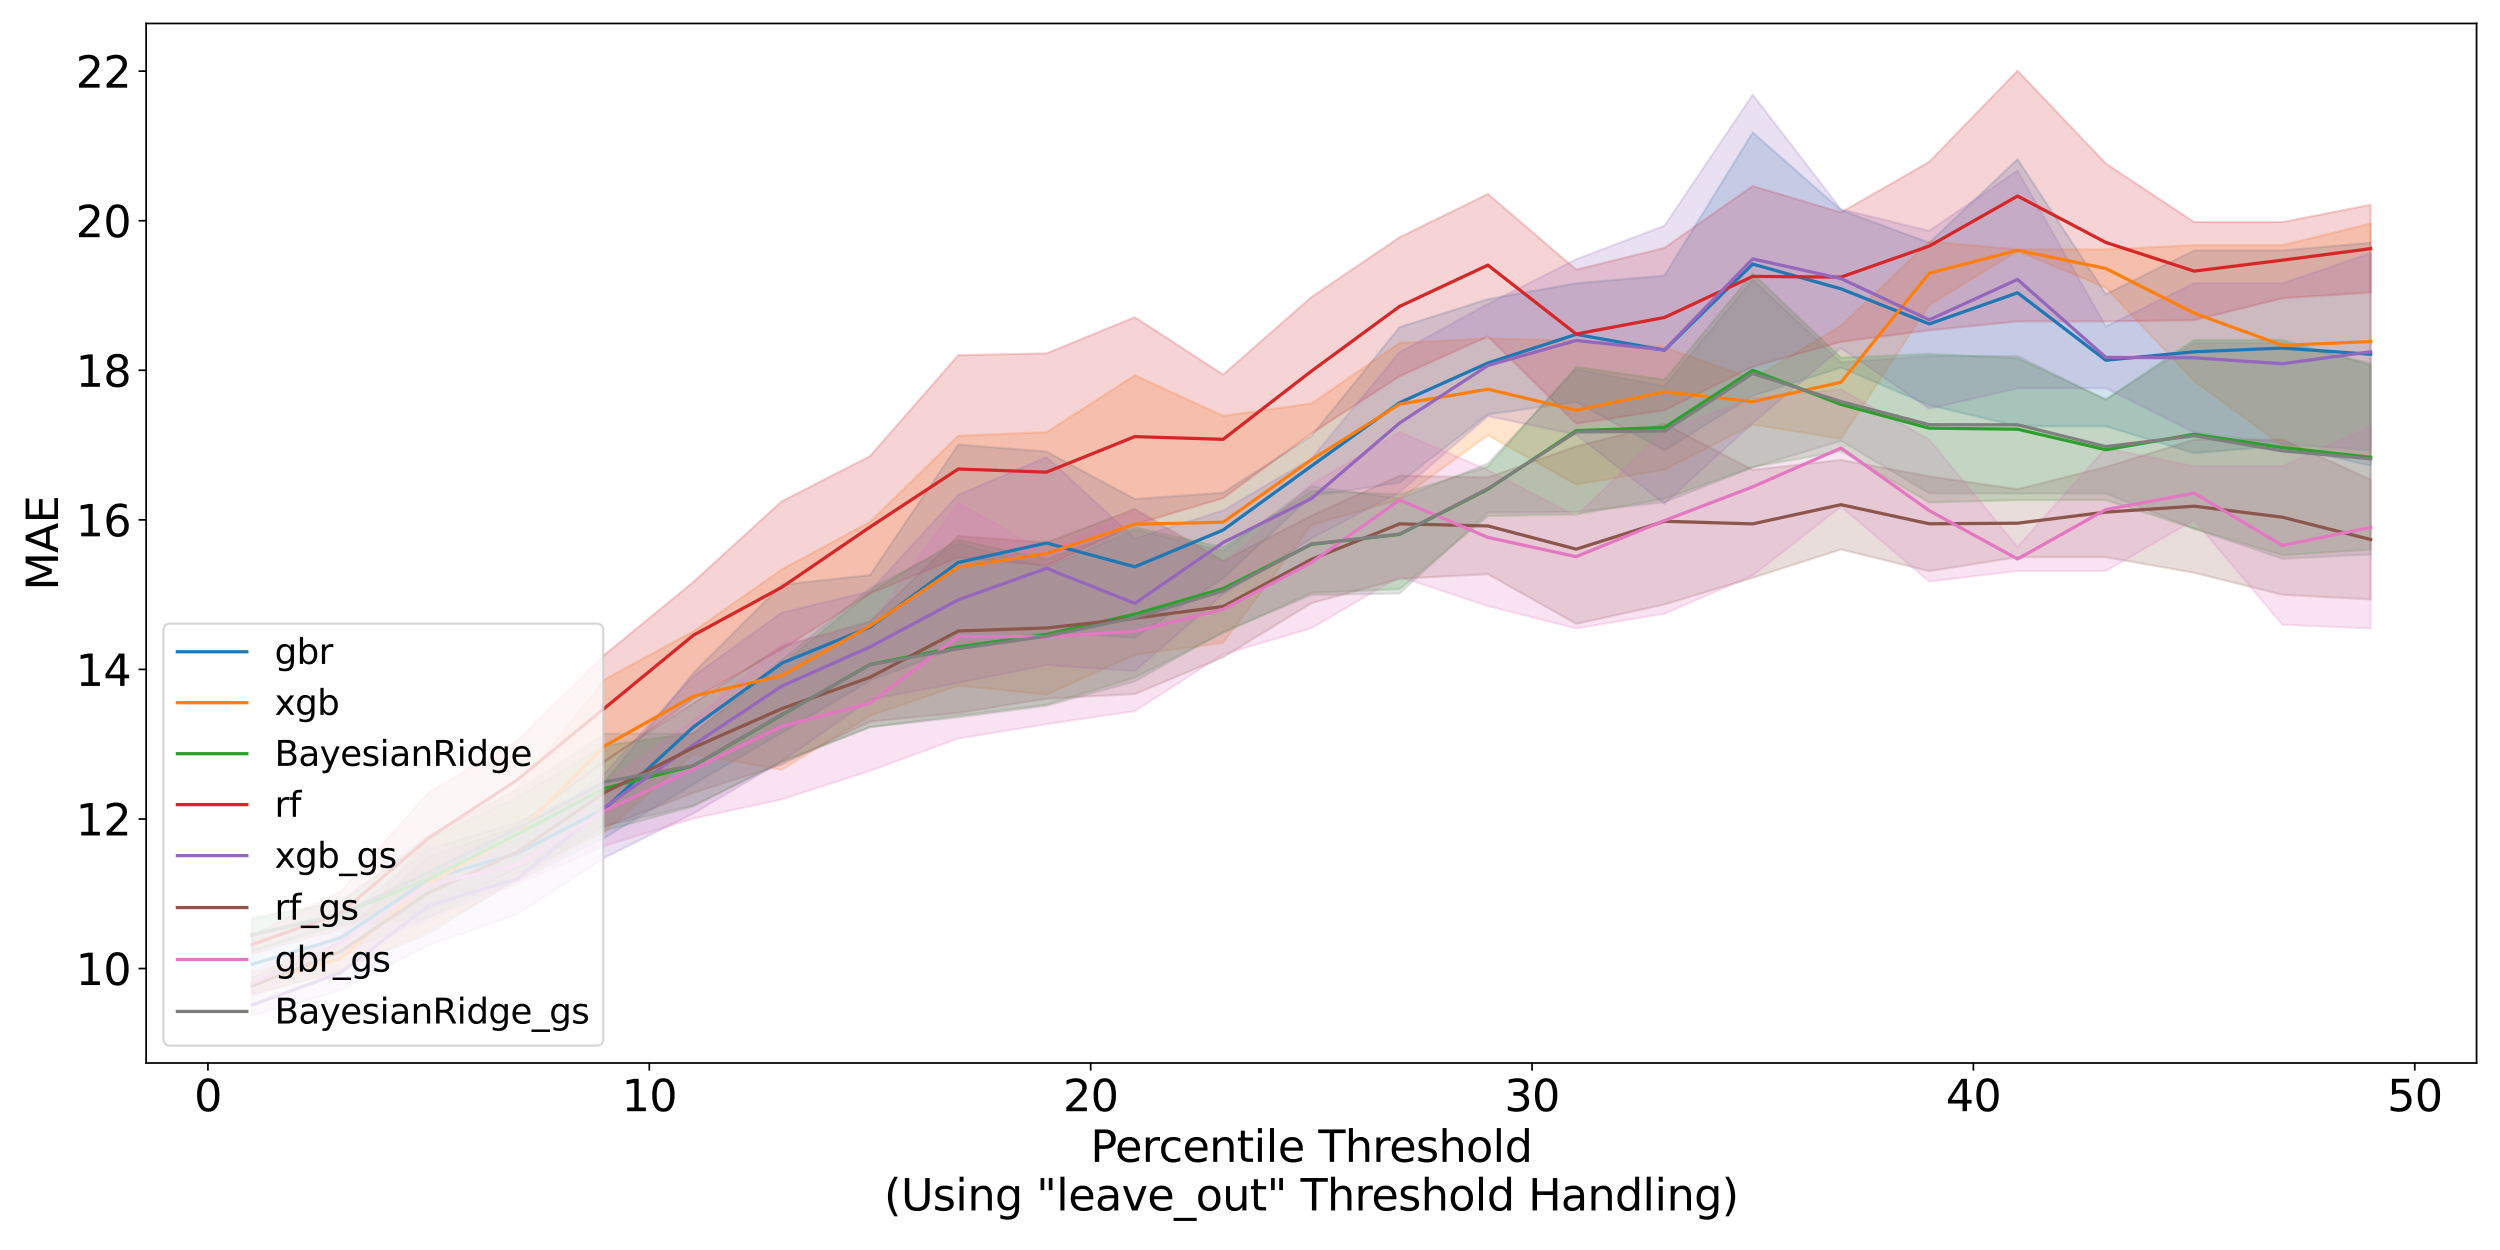 <?xml version="1.0" encoding="utf-8" standalone="no"?>
<!DOCTYPE svg PUBLIC "-//W3C//DTD SVG 1.1//EN"
  "http://www.w3.org/Graphics/SVG/1.1/DTD/svg11.dtd">
<svg xmlns:xlink="http://www.w3.org/1999/xlink" width="1152pt" height="576pt" viewBox="0 0 1152 576" xmlns="http://www.w3.org/2000/svg" version="1.1">
 <defs>
  <style type="text/css">*{stroke-linejoin: round; stroke-linecap: butt}</style>
 </defs>
 <g id="figure_1">
  <g id="patch_1">
   <path d="M 0 576 
L 1152 576 
L 1152 0 
L 0 0 
z
" style="fill: #ffffff"/>
  </g>
  <g id="axes_1">
   <g id="patch_2">
    <path d="M 67.34 489.832 
L 1141.2 489.832 
L 1141.2 10.8 
L 67.34 10.8 
z
" style="fill: #ffffff"/>
   </g>
   <g id="PolyCollection_1">
    <defs>
     <path id="m479495a669" d="M 116.152 -137.856 
L 116.152 -125.16 
L 156.828 -136.968 
L 197.505 -153.345 
L 238.181 -169.848 
L 278.858 -190.096 
L 319.534 -214.622 
L 360.211 -238.31 
L 400.887 -262.408 
L 441.564 -277.709 
L 482.24 -284.842 
L 522.917 -282.179 
L 563.593 -309.508 
L 604.27 -347.438 
L 644.947 -353.588 
L 685.623 -385.035 
L 726.3 -390.762 
L 766.976 -368.445 
L 807.653 -393.652 
L 848.329 -406.608 
L 889.006 -389.33 
L 929.682 -379.565 
L 970.359 -379.565 
L 1011.035 -367.186 
L 1051.712 -370.633 
L 1092.388 -361.405 
L 1092.388 -464.112 
L 1092.388 -464.112 
L 1051.712 -460.599 
L 1011.035 -460.599 
L 970.359 -440.456 
L 929.682 -502.63 
L 889.006 -464.139 
L 848.329 -479.189 
L 807.653 -514.941 
L 766.976 -449.03 
L 726.3 -445.454 
L 685.623 -438.141 
L 644.947 -425.25 
L 604.27 -375.057 
L 563.593 -348.919 
L 522.917 -346.055 
L 482.24 -367.905 
L 441.564 -371.107 
L 400.887 -310.988 
L 360.211 -306.532 
L 319.534 -265.906 
L 278.858 -215.813 
L 238.181 -196.952 
L 197.505 -184.76 
L 156.828 -151.893 
L 116.152 -137.856 
z
" style="stroke: #1f77b4; stroke-opacity: 0.2"/>
    </defs>
    <g clip-path="url(#p047b48d119)">
     <use xlink:href="#m479495a669" x="0" y="576" style="fill: #1f77b4; fill-opacity: 0.2; stroke: #1f77b4; stroke-opacity: 0.2"/>
    </g>
   </g>
   <g id="PolyCollection_2">
    <defs>
     <path id="mb541c61bd3" d="M 116.152 -127.779 
L 116.152 -118.239 
L 156.828 -128.233 
L 197.505 -147.312 
L 238.181 -170.047 
L 278.858 -192.922 
L 319.534 -228.59 
L 360.211 -221.262 
L 400.887 -246.176 
L 441.564 -260.082 
L 482.24 -255.94 
L 522.917 -274.264 
L 563.593 -279.807 
L 604.27 -334.072 
L 644.947 -345.835 
L 685.623 -375.443 
L 726.3 -352.765 
L 766.976 -359.581 
L 807.653 -380.336 
L 848.329 -373.837 
L 889.006 -435.496 
L 929.682 -460.288 
L 970.359 -443.483 
L 1011.035 -400.394 
L 1051.712 -370.708 
L 1092.388 -364.225 
L 1092.388 -472.994 
L 1092.388 -472.994 
L 1051.712 -463.005 
L 1011.035 -463.005 
L 970.359 -461.076 
L 929.682 -461.076 
L 889.006 -464.744 
L 848.329 -425.878 
L 807.653 -401.497 
L 766.976 -415.904 
L 726.3 -418.952 
L 685.623 -420.086 
L 644.947 -417.944 
L 604.27 -390.035 
L 563.593 -384.394 
L 522.917 -403.079 
L 482.24 -376.831 
L 441.564 -375.185 
L 400.887 -335.517 
L 360.211 -313.546 
L 319.534 -285.115 
L 278.858 -263.048 
L 238.181 -212.665 
L 197.505 -190.846 
L 156.828 -140.031 
L 116.152 -127.779 
z
" style="stroke: #ff7f0e; stroke-opacity: 0.2"/>
    </defs>
    <g clip-path="url(#p047b48d119)">
     <use xlink:href="#mb541c61bd3" x="0" y="576" style="fill: #ff7f0e; fill-opacity: 0.2; stroke: #ff7f0e; stroke-opacity: 0.2"/>
    </g>
   </g>
   <g id="PolyCollection_3">
    <defs>
     <path id="m33802164e4" d="M 116.152 -153.306 
L 116.152 -137.365 
L 156.828 -149.555 
L 197.505 -153.035 
L 238.181 -173.689 
L 278.858 -193.225 
L 319.534 -204.42 
L 360.211 -225.021 
L 400.887 -240.913 
L 441.564 -246.148 
L 482.24 -251.32 
L 522.917 -263.768 
L 563.593 -284.328 
L 604.27 -302.837 
L 644.947 -304.511 
L 685.623 -338.219 
L 726.3 -338.968 
L 766.976 -346.164 
L 807.653 -360.772 
L 848.329 -368.132 
L 889.006 -344.481 
L 929.682 -345.565 
L 970.359 -345.565 
L 1011.035 -332.459 
L 1051.712 -320.175 
L 1092.388 -322.795 
L 1092.388 -407.729 
L 1092.388 -407.729 
L 1051.712 -419.337 
L 1011.035 -419.337 
L 970.359 -391.974 
L 929.682 -410.893 
L 889.006 -412.939 
L 848.329 -411.131 
L 807.653 -449.916 
L 766.976 -400.979 
L 726.3 -406.922 
L 685.623 -361.002 
L 644.947 -348.216 
L 604.27 -349.687 
L 563.593 -323.756 
L 522.917 -333.095 
L 482.24 -318.361 
L 441.564 -327.298 
L 400.887 -303.094 
L 360.211 -269.717 
L 319.534 -238.219 
L 278.858 -232.464 
L 238.181 -208.451 
L 197.505 -189.655 
L 156.828 -160.215 
L 116.152 -153.306 
z
" style="stroke: #2ca02c; stroke-opacity: 0.2"/>
    </defs>
    <g clip-path="url(#p047b48d119)">
     <use xlink:href="#m33802164e4" x="0" y="576" style="fill: #2ca02c; fill-opacity: 0.2; stroke: #2ca02c; stroke-opacity: 0.2"/>
    </g>
   </g>
   <g id="PolyCollection_4">
    <defs>
     <path id="m3540a4ad5d" d="M 116.152 -144.923 
L 116.152 -136.288 
L 156.828 -147.99 
L 197.505 -167.259 
L 238.181 -195.649 
L 278.858 -224.884 
L 319.534 -253.992 
L 360.211 -276.852 
L 400.887 -302.462 
L 441.564 -319.117 
L 482.24 -315.352 
L 522.917 -334.344 
L 563.593 -346.471 
L 604.27 -376.258 
L 644.947 -402.602 
L 685.623 -421.014 
L 726.3 -380.804 
L 766.976 -386.937 
L 807.653 -406.998 
L 848.329 -418.509 
L 889.006 -423.796 
L 929.682 -427.892 
L 970.359 -427.892 
L 1011.035 -428.472 
L 1051.712 -438.564 
L 1092.388 -441.245 
L 1092.388 -481.639 
L 1092.388 -481.639 
L 1051.712 -473.666 
L 1011.035 -473.666 
L 970.359 -500.66 
L 929.682 -543.426 
L 889.006 -501.436 
L 848.329 -478.1 
L 807.653 -490.297 
L 766.976 -461.781 
L 726.3 -451.746 
L 685.623 -486.632 
L 644.947 -466.678 
L 604.27 -439.094 
L 563.593 -403.389 
L 522.917 -429.848 
L 482.24 -413.16 
L 441.564 -412.335 
L 400.887 -365.794 
L 360.211 -344.995 
L 319.534 -307.876 
L 278.858 -274.502 
L 238.181 -234.575 
L 197.505 -210.844 
L 156.828 -165.086 
L 116.152 -144.923 
z
" style="stroke: #d62728; stroke-opacity: 0.2"/>
    </defs>
    <g clip-path="url(#p047b48d119)">
     <use xlink:href="#m3540a4ad5d" x="0" y="576" style="fill: #d62728; fill-opacity: 0.2; stroke: #d62728; stroke-opacity: 0.2"/>
    </g>
   </g>
   <g id="PolyCollection_5">
    <defs>
     <path id="m357d3b213a" d="M 116.152 -119.8 
L 116.152 -107.942 
L 156.828 -119.632 
L 197.505 -140.417 
L 238.181 -154.584 
L 278.858 -180.937 
L 319.534 -201.185 
L 360.211 -225.196 
L 400.887 -253.708 
L 441.564 -261.335 
L 482.24 -269.584 
L 522.917 -266.725 
L 563.593 -302.133 
L 604.27 -327.904 
L 644.947 -349.235 
L 685.623 -384.237 
L 726.3 -375.762 
L 766.976 -343.849 
L 807.653 -381.027 
L 848.329 -415.673 
L 889.006 -387.661 
L 929.682 -397.086 
L 970.359 -397.086 
L 1011.035 -376.825 
L 1051.712 -371.379 
L 1092.388 -368.509 
L 1092.388 -459.296 
L 1092.388 -459.296 
L 1051.712 -445.43 
L 1011.035 -445.43 
L 970.359 -425.558 
L 929.682 -497.357 
L 889.006 -469.62 
L 848.329 -479.565 
L 807.653 -532.358 
L 766.976 -471.975 
L 726.3 -456.55 
L 685.623 -435.906 
L 644.947 -413.701 
L 604.27 -364.618 
L 563.593 -340.71 
L 522.917 -327.941 
L 482.24 -365.354 
L 441.564 -348.014 
L 400.887 -303.527 
L 360.211 -293.699 
L 319.534 -264.433 
L 278.858 -219.876 
L 238.181 -189.157 
L 197.505 -173.289 
L 156.828 -135.748 
L 116.152 -119.8 
z
" style="stroke: #9467bd; stroke-opacity: 0.2"/>
    </defs>
    <g clip-path="url(#p047b48d119)">
     <use xlink:href="#m357d3b213a" x="0" y="576" style="fill: #9467bd; fill-opacity: 0.2; stroke: #9467bd; stroke-opacity: 0.2"/>
    </g>
   </g>
   <g id="PolyCollection_6">
    <defs>
     <path id="ma49d05d681" d="M 116.152 -125.581 
L 116.152 -117.31 
L 156.828 -128.796 
L 197.505 -145.833 
L 238.181 -171.04 
L 278.858 -195.014 
L 319.534 -210.71 
L 360.211 -223.616 
L 400.887 -243.529 
L 441.564 -247.471 
L 482.24 -254.099 
L 522.917 -256.173 
L 563.593 -273.109 
L 604.27 -298.002 
L 644.947 -309.329 
L 685.623 -311.403 
L 726.3 -288.541 
L 766.976 -297.442 
L 807.653 -309.72 
L 848.329 -322.832 
L 889.006 -312.816 
L 929.682 -319.232 
L 970.359 -319.232 
L 1011.035 -312.077 
L 1051.712 -301.914 
L 1092.388 -299.784 
L 1092.388 -354.991 
L 1092.388 -354.991 
L 1051.712 -373.433 
L 1011.035 -373.433 
L 970.359 -360.812 
L 929.682 -350.58 
L 889.006 -356.468 
L 848.329 -364.07 
L 807.653 -359.486 
L 766.976 -380.657 
L 726.3 -370.332 
L 685.623 -355.973 
L 644.947 -356.821 
L 604.27 -338.304 
L 563.593 -317.532 
L 522.917 -341.462 
L 482.24 -325.996 
L 441.564 -329.019 
L 400.887 -289.617 
L 360.211 -278.118 
L 319.534 -251.995 
L 278.858 -225.775 
L 238.181 -195.148 
L 197.505 -181.118 
L 156.828 -145.181 
L 116.152 -125.581 
z
" style="stroke: #8c564b; stroke-opacity: 0.2"/>
    </defs>
    <g clip-path="url(#p047b48d119)">
     <use xlink:href="#ma49d05d681" x="0" y="576" style="fill: #8c564b; fill-opacity: 0.2; stroke: #8c564b; stroke-opacity: 0.2"/>
    </g>
   </g>
   <g id="PolyCollection_7">
    <defs>
     <path id="mbd97fcc42c" d="M 116.152 -128.066 
L 116.152 -118.048 
L 156.828 -134.77 
L 197.505 -152.105 
L 238.181 -168.489 
L 278.858 -186.309 
L 319.534 -198.818 
L 360.211 -207.652 
L 400.887 -220.812 
L 441.564 -235.695 
L 482.24 -242.326 
L 522.917 -248.326 
L 563.593 -274.472 
L 604.27 -286.539 
L 644.947 -310.286 
L 685.623 -296.73 
L 726.3 -286.41 
L 766.976 -293.215 
L 807.653 -310.849 
L 848.329 -342.548 
L 889.006 -308.021 
L 929.682 -312.905 
L 970.359 -312.905 
L 1011.035 -336.364 
L 1051.712 -288.143 
L 1092.388 -286.407 
L 1092.388 -379.546 
L 1092.388 -379.546 
L 1051.712 -361.17 
L 1011.035 -361.17 
L 970.359 -369.466 
L 929.682 -323.961 
L 889.006 -373.387 
L 848.329 -396.515 
L 807.653 -392.482 
L 766.976 -377.682 
L 726.3 -338.115 
L 685.623 -359.362 
L 644.947 -376.907 
L 604.27 -352.831 
L 563.593 -315.948 
L 522.917 -340.916 
L 482.24 -321.147 
L 441.564 -344.343 
L 400.887 -288.152 
L 360.211 -279.237 
L 319.534 -243.896 
L 278.858 -215.445 
L 238.181 -185.752 
L 197.505 -186.617 
L 156.828 -148.917 
L 116.152 -128.066 
z
" style="stroke: #e377c2; stroke-opacity: 0.2"/>
    </defs>
    <g clip-path="url(#p047b48d119)">
     <use xlink:href="#mbd97fcc42c" x="0" y="576" style="fill: #e377c2; fill-opacity: 0.2; stroke: #e377c2; stroke-opacity: 0.2"/>
    </g>
   </g>
   <g id="PolyCollection_8">
    <defs>
     <path id="m91d5198584" d="M 116.152 -152.555 
L 116.152 -137.723 
L 156.828 -149.871 
L 197.505 -156.706 
L 238.181 -175.618 
L 278.858 -195.426 
L 319.534 -204.828 
L 360.211 -224.797 
L 400.887 -240.954 
L 441.564 -245.42 
L 482.24 -250.737 
L 522.917 -262.049 
L 563.593 -284.806 
L 604.27 -301.794 
L 644.947 -302.521 
L 685.623 -339.761 
L 726.3 -340.127 
L 766.976 -344.552 
L 807.653 -360.579 
L 848.329 -372.85 
L 889.006 -348.614 
L 929.682 -348.585 
L 970.359 -348.585 
L 1011.035 -332.332 
L 1051.712 -318.511 
L 1092.388 -320.542 
L 1092.388 -408.617 
L 1092.388 -408.617 
L 1051.712 -418 
L 1011.035 -418 
L 970.359 -391.828 
L 929.682 -411.944 
L 889.006 -411.96 
L 848.329 -409.065 
L 807.653 -447.142 
L 766.976 -398.072 
L 726.3 -405.873 
L 685.623 -362.432 
L 644.947 -346.292 
L 604.27 -351.929 
L 563.593 -322.21 
L 522.917 -332.006 
L 482.24 -314.496 
L 441.564 -325.694 
L 400.887 -304.866 
L 360.211 -271.858 
L 319.534 -237.845 
L 278.858 -237.919 
L 238.181 -211.779 
L 197.505 -191.119 
L 156.828 -160.575 
L 116.152 -152.555 
z
" style="stroke: #7f7f7f; stroke-opacity: 0.2"/>
    </defs>
    <g clip-path="url(#p047b48d119)">
     <use xlink:href="#m91d5198584" x="0" y="576" style="fill: #7f7f7f; fill-opacity: 0.2; stroke: #7f7f7f; stroke-opacity: 0.2"/>
    </g>
   </g>
   <g id="matplotlib.axis_1">
    <g id="xtick_1">
     <g id="line2d_1">
      <defs>
       <path id="m7ac8053edd" d="M 0 0 
L 0 3.5 
" style="stroke: #000000; stroke-width: 0.8"/>
      </defs>
      <g>
       <use xlink:href="#m7ac8053edd" x="95.814" y="489.832" style="stroke: #000000; stroke-width: 0.8"/>
      </g>
     </g>
     <g id="text_1">
      <!-- 0 -->
      <g transform="translate(89.451 512.029) scale(0.2 -0.2)">
       <defs>
        <path id="DejaVuSans-30" d="M 2034 4250 
Q 1547 4250 1301 3770 
Q 1056 3291 1056 2328 
Q 1056 1369 1301 889 
Q 1547 409 2034 409 
Q 2525 409 2770 889 
Q 3016 1369 3016 2328 
Q 3016 3291 2770 3770 
Q 2525 4250 2034 4250 
z
M 2034 4750 
Q 2819 4750 3233 4129 
Q 3647 3509 3647 2328 
Q 3647 1150 3233 529 
Q 2819 -91 2034 -91 
Q 1250 -91 836 529 
Q 422 1150 422 2328 
Q 422 3509 836 4129 
Q 1250 4750 2034 4750 
z
" transform="scale(0.016)"/>
       </defs>
       <use xlink:href="#DejaVuSans-30"/>
      </g>
     </g>
    </g>
    <g id="xtick_2">
     <g id="line2d_2">
      <g>
       <use xlink:href="#m7ac8053edd" x="299.196" y="489.832" style="stroke: #000000; stroke-width: 0.8"/>
      </g>
     </g>
     <g id="text_2">
      <!-- 10 -->
      <g transform="translate(286.471 512.029) scale(0.2 -0.2)">
       <defs>
        <path id="DejaVuSans-31" d="M 794 531 
L 1825 531 
L 1825 4091 
L 703 3866 
L 703 4441 
L 1819 4666 
L 2450 4666 
L 2450 531 
L 3481 531 
L 3481 0 
L 794 0 
L 794 531 
z
" transform="scale(0.016)"/>
       </defs>
       <use xlink:href="#DejaVuSans-31"/>
       <use xlink:href="#DejaVuSans-30" x="63.623"/>
      </g>
     </g>
    </g>
    <g id="xtick_3">
     <g id="line2d_3">
      <g>
       <use xlink:href="#m7ac8053edd" x="502.579" y="489.832" style="stroke: #000000; stroke-width: 0.8"/>
      </g>
     </g>
     <g id="text_3">
      <!-- 20 -->
      <g transform="translate(489.854 512.029) scale(0.2 -0.2)">
       <defs>
        <path id="DejaVuSans-32" d="M 1228 531 
L 3431 531 
L 3431 0 
L 469 0 
L 469 531 
Q 828 903 1448 1529 
Q 2069 2156 2228 2338 
Q 2531 2678 2651 2914 
Q 2772 3150 2772 3378 
Q 2772 3750 2511 3984 
Q 2250 4219 1831 4219 
Q 1534 4219 1204 4116 
Q 875 4013 500 3803 
L 500 4441 
Q 881 4594 1212 4672 
Q 1544 4750 1819 4750 
Q 2544 4750 2975 4387 
Q 3406 4025 3406 3419 
Q 3406 3131 3298 2873 
Q 3191 2616 2906 2266 
Q 2828 2175 2409 1742 
Q 1991 1309 1228 531 
z
" transform="scale(0.016)"/>
       </defs>
       <use xlink:href="#DejaVuSans-32"/>
       <use xlink:href="#DejaVuSans-30" x="63.623"/>
      </g>
     </g>
    </g>
    <g id="xtick_4">
     <g id="line2d_4">
      <g>
       <use xlink:href="#m7ac8053edd" x="705.961" y="489.832" style="stroke: #000000; stroke-width: 0.8"/>
      </g>
     </g>
     <g id="text_4">
      <!-- 30 -->
      <g transform="translate(693.236 512.029) scale(0.2 -0.2)">
       <defs>
        <path id="DejaVuSans-33" d="M 2597 2516 
Q 3050 2419 3304 2112 
Q 3559 1806 3559 1356 
Q 3559 666 3084 287 
Q 2609 -91 1734 -91 
Q 1441 -91 1130 -33 
Q 819 25 488 141 
L 488 750 
Q 750 597 1062 519 
Q 1375 441 1716 441 
Q 2309 441 2620 675 
Q 2931 909 2931 1356 
Q 2931 1769 2642 2001 
Q 2353 2234 1838 2234 
L 1294 2234 
L 1294 2753 
L 1863 2753 
Q 2328 2753 2575 2939 
Q 2822 3125 2822 3475 
Q 2822 3834 2567 4026 
Q 2313 4219 1838 4219 
Q 1578 4219 1281 4162 
Q 984 4106 628 3988 
L 628 4550 
Q 988 4650 1302 4700 
Q 1616 4750 1894 4750 
Q 2613 4750 3031 4423 
Q 3450 4097 3450 3541 
Q 3450 3153 3228 2886 
Q 3006 2619 2597 2516 
z
" transform="scale(0.016)"/>
       </defs>
       <use xlink:href="#DejaVuSans-33"/>
       <use xlink:href="#DejaVuSans-30" x="63.623"/>
      </g>
     </g>
    </g>
    <g id="xtick_5">
     <g id="line2d_5">
      <g>
       <use xlink:href="#m7ac8053edd" x="909.344" y="489.832" style="stroke: #000000; stroke-width: 0.8"/>
      </g>
     </g>
     <g id="text_5">
      <!-- 40 -->
      <g transform="translate(896.619 512.029) scale(0.2 -0.2)">
       <defs>
        <path id="DejaVuSans-34" d="M 2419 4116 
L 825 1625 
L 2419 1625 
L 2419 4116 
z
M 2253 4666 
L 3047 4666 
L 3047 1625 
L 3713 1625 
L 3713 1100 
L 3047 1100 
L 3047 0 
L 2419 0 
L 2419 1100 
L 313 1100 
L 313 1709 
L 2253 4666 
z
" transform="scale(0.016)"/>
       </defs>
       <use xlink:href="#DejaVuSans-34"/>
       <use xlink:href="#DejaVuSans-30" x="63.623"/>
      </g>
     </g>
    </g>
    <g id="xtick_6">
     <g id="line2d_6">
      <g>
       <use xlink:href="#m7ac8053edd" x="1112.726" y="489.832" style="stroke: #000000; stroke-width: 0.8"/>
      </g>
     </g>
     <g id="text_6">
      <!-- 50 -->
      <g transform="translate(1100.001 512.029) scale(0.2 -0.2)">
       <defs>
        <path id="DejaVuSans-35" d="M 691 4666 
L 3169 4666 
L 3169 4134 
L 1269 4134 
L 1269 2991 
Q 1406 3038 1543 3061 
Q 1681 3084 1819 3084 
Q 2600 3084 3056 2656 
Q 3513 2228 3513 1497 
Q 3513 744 3044 326 
Q 2575 -91 1722 -91 
Q 1428 -91 1123 -41 
Q 819 9 494 109 
L 494 744 
Q 775 591 1075 516 
Q 1375 441 1709 441 
Q 2250 441 2565 725 
Q 2881 1009 2881 1497 
Q 2881 1984 2565 2268 
Q 2250 2553 1709 2553 
Q 1456 2553 1204 2497 
Q 953 2441 691 2322 
L 691 4666 
z
" transform="scale(0.016)"/>
       </defs>
       <use xlink:href="#DejaVuSans-35"/>
       <use xlink:href="#DejaVuSans-30" x="63.623"/>
      </g>
     </g>
    </g>
    <g id="text_7">
     <!-- Percentile Threshold -->
     <g transform="translate(502.49 535.385) scale(0.2 -0.2)">
      <defs>
       <path id="DejaVuSans-50" d="M 1259 4147 
L 1259 2394 
L 2053 2394 
Q 2494 2394 2734 2622 
Q 2975 2850 2975 3272 
Q 2975 3691 2734 3919 
Q 2494 4147 2053 4147 
L 1259 4147 
z
M 628 4666 
L 2053 4666 
Q 2838 4666 3239 4311 
Q 3641 3956 3641 3272 
Q 3641 2581 3239 2228 
Q 2838 1875 2053 1875 
L 1259 1875 
L 1259 0 
L 628 0 
L 628 4666 
z
" transform="scale(0.016)"/>
       <path id="DejaVuSans-65" d="M 3597 1894 
L 3597 1613 
L 953 1613 
Q 991 1019 1311 708 
Q 1631 397 2203 397 
Q 2534 397 2845 478 
Q 3156 559 3463 722 
L 3463 178 
Q 3153 47 2828 -22 
Q 2503 -91 2169 -91 
Q 1331 -91 842 396 
Q 353 884 353 1716 
Q 353 2575 817 3079 
Q 1281 3584 2069 3584 
Q 2775 3584 3186 3129 
Q 3597 2675 3597 1894 
z
M 3022 2063 
Q 3016 2534 2758 2815 
Q 2500 3097 2075 3097 
Q 1594 3097 1305 2825 
Q 1016 2553 972 2059 
L 3022 2063 
z
" transform="scale(0.016)"/>
       <path id="DejaVuSans-72" d="M 2631 2963 
Q 2534 3019 2420 3045 
Q 2306 3072 2169 3072 
Q 1681 3072 1420 2755 
Q 1159 2438 1159 1844 
L 1159 0 
L 581 0 
L 581 3500 
L 1159 3500 
L 1159 2956 
Q 1341 3275 1631 3429 
Q 1922 3584 2338 3584 
Q 2397 3584 2469 3576 
Q 2541 3569 2628 3553 
L 2631 2963 
z
" transform="scale(0.016)"/>
       <path id="DejaVuSans-63" d="M 3122 3366 
L 3122 2828 
Q 2878 2963 2633 3030 
Q 2388 3097 2138 3097 
Q 1578 3097 1268 2742 
Q 959 2388 959 1747 
Q 959 1106 1268 751 
Q 1578 397 2138 397 
Q 2388 397 2633 464 
Q 2878 531 3122 666 
L 3122 134 
Q 2881 22 2623 -34 
Q 2366 -91 2075 -91 
Q 1284 -91 818 406 
Q 353 903 353 1747 
Q 353 2603 823 3093 
Q 1294 3584 2113 3584 
Q 2378 3584 2631 3529 
Q 2884 3475 3122 3366 
z
" transform="scale(0.016)"/>
       <path id="DejaVuSans-6e" d="M 3513 2113 
L 3513 0 
L 2938 0 
L 2938 2094 
Q 2938 2591 2744 2837 
Q 2550 3084 2163 3084 
Q 1697 3084 1428 2787 
Q 1159 2491 1159 1978 
L 1159 0 
L 581 0 
L 581 3500 
L 1159 3500 
L 1159 2956 
Q 1366 3272 1645 3428 
Q 1925 3584 2291 3584 
Q 2894 3584 3203 3211 
Q 3513 2838 3513 2113 
z
" transform="scale(0.016)"/>
       <path id="DejaVuSans-74" d="M 1172 4494 
L 1172 3500 
L 2356 3500 
L 2356 3053 
L 1172 3053 
L 1172 1153 
Q 1172 725 1289 603 
Q 1406 481 1766 481 
L 2356 481 
L 2356 0 
L 1766 0 
Q 1100 0 847 248 
Q 594 497 594 1153 
L 594 3053 
L 172 3053 
L 172 3500 
L 594 3500 
L 594 4494 
L 1172 4494 
z
" transform="scale(0.016)"/>
       <path id="DejaVuSans-69" d="M 603 3500 
L 1178 3500 
L 1178 0 
L 603 0 
L 603 3500 
z
M 603 4863 
L 1178 4863 
L 1178 4134 
L 603 4134 
L 603 4863 
z
" transform="scale(0.016)"/>
       <path id="DejaVuSans-6c" d="M 603 4863 
L 1178 4863 
L 1178 0 
L 603 0 
L 603 4863 
z
" transform="scale(0.016)"/>
       <path id="DejaVuSans-20" transform="scale(0.016)"/>
       <path id="DejaVuSans-54" d="M -19 4666 
L 3928 4666 
L 3928 4134 
L 2272 4134 
L 2272 0 
L 1638 0 
L 1638 4134 
L -19 4134 
L -19 4666 
z
" transform="scale(0.016)"/>
       <path id="DejaVuSans-68" d="M 3513 2113 
L 3513 0 
L 2938 0 
L 2938 2094 
Q 2938 2591 2744 2837 
Q 2550 3084 2163 3084 
Q 1697 3084 1428 2787 
Q 1159 2491 1159 1978 
L 1159 0 
L 581 0 
L 581 4863 
L 1159 4863 
L 1159 2956 
Q 1366 3272 1645 3428 
Q 1925 3584 2291 3584 
Q 2894 3584 3203 3211 
Q 3513 2838 3513 2113 
z
" transform="scale(0.016)"/>
       <path id="DejaVuSans-73" d="M 2834 3397 
L 2834 2853 
Q 2591 2978 2328 3040 
Q 2066 3103 1784 3103 
Q 1356 3103 1142 2972 
Q 928 2841 928 2578 
Q 928 2378 1081 2264 
Q 1234 2150 1697 2047 
L 1894 2003 
Q 2506 1872 2764 1633 
Q 3022 1394 3022 966 
Q 3022 478 2636 193 
Q 2250 -91 1575 -91 
Q 1294 -91 989 -36 
Q 684 19 347 128 
L 347 722 
Q 666 556 975 473 
Q 1284 391 1588 391 
Q 1994 391 2212 530 
Q 2431 669 2431 922 
Q 2431 1156 2273 1281 
Q 2116 1406 1581 1522 
L 1381 1569 
Q 847 1681 609 1914 
Q 372 2147 372 2553 
Q 372 3047 722 3315 
Q 1072 3584 1716 3584 
Q 2034 3584 2315 3537 
Q 2597 3491 2834 3397 
z
" transform="scale(0.016)"/>
       <path id="DejaVuSans-6f" d="M 1959 3097 
Q 1497 3097 1228 2736 
Q 959 2375 959 1747 
Q 959 1119 1226 758 
Q 1494 397 1959 397 
Q 2419 397 2687 759 
Q 2956 1122 2956 1747 
Q 2956 2369 2687 2733 
Q 2419 3097 1959 3097 
z
M 1959 3584 
Q 2709 3584 3137 3096 
Q 3566 2609 3566 1747 
Q 3566 888 3137 398 
Q 2709 -91 1959 -91 
Q 1206 -91 779 398 
Q 353 888 353 1747 
Q 353 2609 779 3096 
Q 1206 3584 1959 3584 
z
" transform="scale(0.016)"/>
       <path id="DejaVuSans-64" d="M 2906 2969 
L 2906 4863 
L 3481 4863 
L 3481 0 
L 2906 0 
L 2906 525 
Q 2725 213 2448 61 
Q 2172 -91 1784 -91 
Q 1150 -91 751 415 
Q 353 922 353 1747 
Q 353 2572 751 3078 
Q 1150 3584 1784 3584 
Q 2172 3584 2448 3432 
Q 2725 3281 2906 2969 
z
M 947 1747 
Q 947 1113 1208 752 
Q 1469 391 1925 391 
Q 2381 391 2643 752 
Q 2906 1113 2906 1747 
Q 2906 2381 2643 2742 
Q 2381 3103 1925 3103 
Q 1469 3103 1208 2742 
Q 947 2381 947 1747 
z
" transform="scale(0.016)"/>
      </defs>
      <use xlink:href="#DejaVuSans-50"/>
      <use xlink:href="#DejaVuSans-65" x="56.678"/>
      <use xlink:href="#DejaVuSans-72" x="118.201"/>
      <use xlink:href="#DejaVuSans-63" x="157.064"/>
      <use xlink:href="#DejaVuSans-65" x="212.045"/>
      <use xlink:href="#DejaVuSans-6e" x="273.568"/>
      <use xlink:href="#DejaVuSans-74" x="336.947"/>
      <use xlink:href="#DejaVuSans-69" x="376.156"/>
      <use xlink:href="#DejaVuSans-6c" x="403.939"/>
      <use xlink:href="#DejaVuSans-65" x="431.723"/>
      <use xlink:href="#DejaVuSans-20" x="493.246"/>
      <use xlink:href="#DejaVuSans-54" x="525.033"/>
      <use xlink:href="#DejaVuSans-68" x="586.117"/>
      <use xlink:href="#DejaVuSans-72" x="649.496"/>
      <use xlink:href="#DejaVuSans-65" x="688.359"/>
      <use xlink:href="#DejaVuSans-73" x="749.883"/>
      <use xlink:href="#DejaVuSans-68" x="801.982"/>
      <use xlink:href="#DejaVuSans-6f" x="865.361"/>
      <use xlink:href="#DejaVuSans-6c" x="926.543"/>
      <use xlink:href="#DejaVuSans-64" x="954.326"/>
     </g>
     <!-- (Using "leave_out" Threshold Handling) -->
     <g transform="translate(407.379 557.781) scale(0.2 -0.2)">
      <defs>
       <path id="DejaVuSans-28" d="M 1984 4856 
Q 1566 4138 1362 3434 
Q 1159 2731 1159 2009 
Q 1159 1288 1364 580 
Q 1569 -128 1984 -844 
L 1484 -844 
Q 1016 -109 783 600 
Q 550 1309 550 2009 
Q 550 2706 781 3412 
Q 1013 4119 1484 4856 
L 1984 4856 
z
" transform="scale(0.016)"/>
       <path id="DejaVuSans-55" d="M 556 4666 
L 1191 4666 
L 1191 1831 
Q 1191 1081 1462 751 
Q 1734 422 2344 422 
Q 2950 422 3222 751 
Q 3494 1081 3494 1831 
L 3494 4666 
L 4128 4666 
L 4128 1753 
Q 4128 841 3676 375 
Q 3225 -91 2344 -91 
Q 1459 -91 1007 375 
Q 556 841 556 1753 
L 556 4666 
z
" transform="scale(0.016)"/>
       <path id="DejaVuSans-67" d="M 2906 1791 
Q 2906 2416 2648 2759 
Q 2391 3103 1925 3103 
Q 1463 3103 1205 2759 
Q 947 2416 947 1791 
Q 947 1169 1205 825 
Q 1463 481 1925 481 
Q 2391 481 2648 825 
Q 2906 1169 2906 1791 
z
M 3481 434 
Q 3481 -459 3084 -895 
Q 2688 -1331 1869 -1331 
Q 1566 -1331 1297 -1286 
Q 1028 -1241 775 -1147 
L 775 -588 
Q 1028 -725 1275 -790 
Q 1522 -856 1778 -856 
Q 2344 -856 2625 -561 
Q 2906 -266 2906 331 
L 2906 616 
Q 2728 306 2450 153 
Q 2172 0 1784 0 
Q 1141 0 747 490 
Q 353 981 353 1791 
Q 353 2603 747 3093 
Q 1141 3584 1784 3584 
Q 2172 3584 2450 3431 
Q 2728 3278 2906 2969 
L 2906 3500 
L 3481 3500 
L 3481 434 
z
" transform="scale(0.016)"/>
       <path id="DejaVuSans-22" d="M 1147 4666 
L 1147 2931 
L 616 2931 
L 616 4666 
L 1147 4666 
z
M 2328 4666 
L 2328 2931 
L 1797 2931 
L 1797 4666 
L 2328 4666 
z
" transform="scale(0.016)"/>
       <path id="DejaVuSans-61" d="M 2194 1759 
Q 1497 1759 1228 1600 
Q 959 1441 959 1056 
Q 959 750 1161 570 
Q 1363 391 1709 391 
Q 2188 391 2477 730 
Q 2766 1069 2766 1631 
L 2766 1759 
L 2194 1759 
z
M 3341 1997 
L 3341 0 
L 2766 0 
L 2766 531 
Q 2569 213 2275 61 
Q 1981 -91 1556 -91 
Q 1019 -91 701 211 
Q 384 513 384 1019 
Q 384 1609 779 1909 
Q 1175 2209 1959 2209 
L 2766 2209 
L 2766 2266 
Q 2766 2663 2505 2880 
Q 2244 3097 1772 3097 
Q 1472 3097 1187 3025 
Q 903 2953 641 2809 
L 641 3341 
Q 956 3463 1253 3523 
Q 1550 3584 1831 3584 
Q 2591 3584 2966 3190 
Q 3341 2797 3341 1997 
z
" transform="scale(0.016)"/>
       <path id="DejaVuSans-76" d="M 191 3500 
L 800 3500 
L 1894 563 
L 2988 3500 
L 3597 3500 
L 2284 0 
L 1503 0 
L 191 3500 
z
" transform="scale(0.016)"/>
       <path id="DejaVuSans-5f" d="M 3263 -1063 
L 3263 -1509 
L -63 -1509 
L -63 -1063 
L 3263 -1063 
z
" transform="scale(0.016)"/>
       <path id="DejaVuSans-75" d="M 544 1381 
L 544 3500 
L 1119 3500 
L 1119 1403 
Q 1119 906 1312 657 
Q 1506 409 1894 409 
Q 2359 409 2629 706 
Q 2900 1003 2900 1516 
L 2900 3500 
L 3475 3500 
L 3475 0 
L 2900 0 
L 2900 538 
Q 2691 219 2414 64 
Q 2138 -91 1772 -91 
Q 1169 -91 856 284 
Q 544 659 544 1381 
z
M 1991 3584 
L 1991 3584 
z
" transform="scale(0.016)"/>
       <path id="DejaVuSans-48" d="M 628 4666 
L 1259 4666 
L 1259 2753 
L 3553 2753 
L 3553 4666 
L 4184 4666 
L 4184 0 
L 3553 0 
L 3553 2222 
L 1259 2222 
L 1259 0 
L 628 0 
L 628 4666 
z
" transform="scale(0.016)"/>
       <path id="DejaVuSans-29" d="M 513 4856 
L 1013 4856 
Q 1481 4119 1714 3412 
Q 1947 2706 1947 2009 
Q 1947 1309 1714 600 
Q 1481 -109 1013 -844 
L 513 -844 
Q 928 -128 1133 580 
Q 1338 1288 1338 2009 
Q 1338 2731 1133 3434 
Q 928 4138 513 4856 
z
" transform="scale(0.016)"/>
      </defs>
      <use xlink:href="#DejaVuSans-28"/>
      <use xlink:href="#DejaVuSans-55" x="39.014"/>
      <use xlink:href="#DejaVuSans-73" x="112.207"/>
      <use xlink:href="#DejaVuSans-69" x="164.307"/>
      <use xlink:href="#DejaVuSans-6e" x="192.09"/>
      <use xlink:href="#DejaVuSans-67" x="255.469"/>
      <use xlink:href="#DejaVuSans-20" x="318.945"/>
      <use xlink:href="#DejaVuSans-22" x="350.732"/>
      <use xlink:href="#DejaVuSans-6c" x="396.729"/>
      <use xlink:href="#DejaVuSans-65" x="424.512"/>
      <use xlink:href="#DejaVuSans-61" x="486.035"/>
      <use xlink:href="#DejaVuSans-76" x="547.314"/>
      <use xlink:href="#DejaVuSans-65" x="606.494"/>
      <use xlink:href="#DejaVuSans-5f" x="668.018"/>
      <use xlink:href="#DejaVuSans-6f" x="718.018"/>
      <use xlink:href="#DejaVuSans-75" x="779.199"/>
      <use xlink:href="#DejaVuSans-74" x="842.578"/>
      <use xlink:href="#DejaVuSans-22" x="881.787"/>
      <use xlink:href="#DejaVuSans-20" x="927.783"/>
      <use xlink:href="#DejaVuSans-54" x="959.57"/>
      <use xlink:href="#DejaVuSans-68" x="1020.654"/>
      <use xlink:href="#DejaVuSans-72" x="1084.033"/>
      <use xlink:href="#DejaVuSans-65" x="1122.896"/>
      <use xlink:href="#DejaVuSans-73" x="1184.42"/>
      <use xlink:href="#DejaVuSans-68" x="1236.52"/>
      <use xlink:href="#DejaVuSans-6f" x="1299.898"/>
      <use xlink:href="#DejaVuSans-6c" x="1361.08"/>
      <use xlink:href="#DejaVuSans-64" x="1388.863"/>
      <use xlink:href="#DejaVuSans-20" x="1452.34"/>
      <use xlink:href="#DejaVuSans-48" x="1484.127"/>
      <use xlink:href="#DejaVuSans-61" x="1559.322"/>
      <use xlink:href="#DejaVuSans-6e" x="1620.602"/>
      <use xlink:href="#DejaVuSans-64" x="1683.98"/>
      <use xlink:href="#DejaVuSans-6c" x="1747.457"/>
      <use xlink:href="#DejaVuSans-69" x="1775.24"/>
      <use xlink:href="#DejaVuSans-6e" x="1803.023"/>
      <use xlink:href="#DejaVuSans-67" x="1866.402"/>
      <use xlink:href="#DejaVuSans-29" x="1929.879"/>
     </g>
    </g>
   </g>
   <g id="matplotlib.axis_2">
    <g id="ytick_1">
     <g id="line2d_7">
      <defs>
       <path id="m576fa9015b" d="M 0 0 
L -3.5 0 
" style="stroke: #000000; stroke-width: 0.8"/>
      </defs>
      <g>
       <use xlink:href="#m576fa9015b" x="67.34" y="446.308" style="stroke: #000000; stroke-width: 0.8"/>
      </g>
     </g>
     <g id="text_8">
      <!-- 10 -->
      <g transform="translate(34.89 453.906) scale(0.2 -0.2)">
       <use xlink:href="#DejaVuSans-31"/>
       <use xlink:href="#DejaVuSans-30" x="63.623"/>
      </g>
     </g>
    </g>
    <g id="ytick_2">
     <g id="line2d_8">
      <g>
       <use xlink:href="#m576fa9015b" x="67.34" y="377.388" style="stroke: #000000; stroke-width: 0.8"/>
      </g>
     </g>
     <g id="text_9">
      <!-- 12 -->
      <g transform="translate(34.89 384.987) scale(0.2 -0.2)">
       <use xlink:href="#DejaVuSans-31"/>
       <use xlink:href="#DejaVuSans-32" x="63.623"/>
      </g>
     </g>
    </g>
    <g id="ytick_3">
     <g id="line2d_9">
      <g>
       <use xlink:href="#m576fa9015b" x="67.34" y="308.469" style="stroke: #000000; stroke-width: 0.8"/>
      </g>
     </g>
     <g id="text_10">
      <!-- 14 -->
      <g transform="translate(34.89 316.068) scale(0.2 -0.2)">
       <use xlink:href="#DejaVuSans-31"/>
       <use xlink:href="#DejaVuSans-34" x="63.623"/>
      </g>
     </g>
    </g>
    <g id="ytick_4">
     <g id="line2d_10">
      <g>
       <use xlink:href="#m576fa9015b" x="67.34" y="239.55" style="stroke: #000000; stroke-width: 0.8"/>
      </g>
     </g>
     <g id="text_11">
      <!-- 16 -->
      <g transform="translate(34.89 247.148) scale(0.2 -0.2)">
       <defs>
        <path id="DejaVuSans-36" d="M 2113 2584 
Q 1688 2584 1439 2293 
Q 1191 2003 1191 1497 
Q 1191 994 1439 701 
Q 1688 409 2113 409 
Q 2538 409 2786 701 
Q 3034 994 3034 1497 
Q 3034 2003 2786 2293 
Q 2538 2584 2113 2584 
z
M 3366 4563 
L 3366 3988 
Q 3128 4100 2886 4159 
Q 2644 4219 2406 4219 
Q 1781 4219 1451 3797 
Q 1122 3375 1075 2522 
Q 1259 2794 1537 2939 
Q 1816 3084 2150 3084 
Q 2853 3084 3261 2657 
Q 3669 2231 3669 1497 
Q 3669 778 3244 343 
Q 2819 -91 2113 -91 
Q 1303 -91 875 529 
Q 447 1150 447 2328 
Q 447 3434 972 4092 
Q 1497 4750 2381 4750 
Q 2619 4750 2861 4703 
Q 3103 4656 3366 4563 
z
" transform="scale(0.016)"/>
       </defs>
       <use xlink:href="#DejaVuSans-31"/>
       <use xlink:href="#DejaVuSans-36" x="63.623"/>
      </g>
     </g>
    </g>
    <g id="ytick_5">
     <g id="line2d_11">
      <g>
       <use xlink:href="#m576fa9015b" x="67.34" y="170.631" style="stroke: #000000; stroke-width: 0.8"/>
      </g>
     </g>
     <g id="text_12">
      <!-- 18 -->
      <g transform="translate(34.89 178.229) scale(0.2 -0.2)">
       <defs>
        <path id="DejaVuSans-38" d="M 2034 2216 
Q 1584 2216 1326 1975 
Q 1069 1734 1069 1313 
Q 1069 891 1326 650 
Q 1584 409 2034 409 
Q 2484 409 2743 651 
Q 3003 894 3003 1313 
Q 3003 1734 2745 1975 
Q 2488 2216 2034 2216 
z
M 1403 2484 
Q 997 2584 770 2862 
Q 544 3141 544 3541 
Q 544 4100 942 4425 
Q 1341 4750 2034 4750 
Q 2731 4750 3128 4425 
Q 3525 4100 3525 3541 
Q 3525 3141 3298 2862 
Q 3072 2584 2669 2484 
Q 3125 2378 3379 2068 
Q 3634 1759 3634 1313 
Q 3634 634 3220 271 
Q 2806 -91 2034 -91 
Q 1263 -91 848 271 
Q 434 634 434 1313 
Q 434 1759 690 2068 
Q 947 2378 1403 2484 
z
M 1172 3481 
Q 1172 3119 1398 2916 
Q 1625 2713 2034 2713 
Q 2441 2713 2670 2916 
Q 2900 3119 2900 3481 
Q 2900 3844 2670 4047 
Q 2441 4250 2034 4250 
Q 1625 4250 1398 4047 
Q 1172 3844 1172 3481 
z
" transform="scale(0.016)"/>
       </defs>
       <use xlink:href="#DejaVuSans-31"/>
       <use xlink:href="#DejaVuSans-38" x="63.623"/>
      </g>
     </g>
    </g>
    <g id="ytick_6">
     <g id="line2d_12">
      <g>
       <use xlink:href="#m576fa9015b" x="67.34" y="101.712" style="stroke: #000000; stroke-width: 0.8"/>
      </g>
     </g>
     <g id="text_13">
      <!-- 20 -->
      <g transform="translate(34.89 109.31) scale(0.2 -0.2)">
       <use xlink:href="#DejaVuSans-32"/>
       <use xlink:href="#DejaVuSans-30" x="63.623"/>
      </g>
     </g>
    </g>
    <g id="ytick_7">
     <g id="line2d_13">
      <g>
       <use xlink:href="#m576fa9015b" x="67.34" y="32.792" style="stroke: #000000; stroke-width: 0.8"/>
      </g>
     </g>
     <g id="text_14">
      <!-- 22 -->
      <g transform="translate(34.89 40.391) scale(0.2 -0.2)">
       <use xlink:href="#DejaVuSans-32"/>
       <use xlink:href="#DejaVuSans-32" x="63.623"/>
      </g>
     </g>
    </g>
    <g id="text_15">
     <!-- MAE -->
     <g transform="translate(26.731 272.103) rotate(-90) scale(0.2 -0.2)">
      <defs>
       <path id="DejaVuSans-4d" d="M 628 4666 
L 1569 4666 
L 2759 1491 
L 3956 4666 
L 4897 4666 
L 4897 0 
L 4281 0 
L 4281 4097 
L 3078 897 
L 2444 897 
L 1241 4097 
L 1241 0 
L 628 0 
L 628 4666 
z
" transform="scale(0.016)"/>
       <path id="DejaVuSans-41" d="M 2188 4044 
L 1331 1722 
L 3047 1722 
L 2188 4044 
z
M 1831 4666 
L 2547 4666 
L 4325 0 
L 3669 0 
L 3244 1197 
L 1141 1197 
L 716 0 
L 50 0 
L 1831 4666 
z
" transform="scale(0.016)"/>
       <path id="DejaVuSans-45" d="M 628 4666 
L 3578 4666 
L 3578 4134 
L 1259 4134 
L 1259 2753 
L 3481 2753 
L 3481 2222 
L 1259 2222 
L 1259 531 
L 3634 531 
L 3634 0 
L 628 0 
L 628 4666 
z
" transform="scale(0.016)"/>
      </defs>
      <use xlink:href="#DejaVuSans-4d"/>
      <use xlink:href="#DejaVuSans-41" x="86.279"/>
      <use xlink:href="#DejaVuSans-45" x="154.688"/>
     </g>
    </g>
   </g>
   <g id="line2d_14">
    <path d="M 116.152 444.348 
L 156.828 432.262 
L 197.505 405.011 
L 238.181 393.386 
L 278.858 372.425 
L 319.534 334.975 
L 360.211 305.574 
L 400.887 288.982 
L 441.564 259.142 
L 482.24 250.215 
L 522.917 261.187 
L 563.593 244.248 
L 604.27 214.753 
L 644.947 185.54 
L 685.623 167.268 
L 726.3 154.068 
L 766.976 161.356 
L 807.653 121.703 
L 848.329 133.102 
L 889.006 149.265 
L 929.682 134.903 
L 970.359 165.99 
L 1011.035 162.108 
L 1051.712 160.384 
L 1092.388 163.242 
" clip-path="url(#p047b48d119)" style="fill: none; stroke: #1f77b4; stroke-width: 1.5; stroke-linecap: square"/>
   </g>
   <g id="line2d_15">
    <path d="M 116.152 453.119 
L 156.828 441.743 
L 197.505 406.907 
L 238.181 384.551 
L 278.858 343.594 
L 319.534 320.751 
L 360.211 311.332 
L 400.887 288.378 
L 441.564 261.285 
L 482.24 255.038 
L 522.917 241.575 
L 563.593 240.631 
L 604.27 211.848 
L 644.947 186.237 
L 685.623 179.339 
L 726.3 189.049 
L 766.976 180.565 
L 807.653 185.084 
L 848.329 176.143 
L 889.006 125.88 
L 929.682 115.318 
L 970.359 123.721 
L 1011.035 144.301 
L 1051.712 159.144 
L 1092.388 157.391 
" clip-path="url(#p047b48d119)" style="fill: none; stroke: #ff7f0e; stroke-width: 1.5; stroke-linecap: square"/>
   </g>
   <g id="line2d_16">
    <path d="M 116.152 430.664 
L 156.828 421.419 
L 197.505 404.927 
L 238.181 384.427 
L 278.858 363.155 
L 319.534 352.907 
L 360.211 329.487 
L 400.887 306.205 
L 441.564 298.078 
L 482.24 292.331 
L 522.917 283.003 
L 563.593 271.217 
L 604.27 250.842 
L 644.947 246.217 
L 685.623 225.459 
L 726.3 198.452 
L 766.976 197.008 
L 807.653 170.656 
L 848.329 186.369 
L 889.006 197.29 
L 929.682 197.771 
L 970.359 207.231 
L 1011.035 200.102 
L 1051.712 206.244 
L 1092.388 210.738 
" clip-path="url(#p047b48d119)" style="fill: none; stroke: #2ca02c; stroke-width: 1.5; stroke-linecap: square"/>
   </g>
   <g id="line2d_17">
    <path d="M 116.152 435.248 
L 156.828 420.832 
L 197.505 386.187 
L 238.181 359.487 
L 278.858 326.099 
L 319.534 292.677 
L 360.211 270.619 
L 400.887 242.844 
L 441.564 216.13 
L 482.24 217.558 
L 522.917 201.189 
L 563.593 202.446 
L 604.27 171.021 
L 644.947 141.18 
L 685.623 122.177 
L 726.3 153.904 
L 766.976 146.293 
L 807.653 127.353 
L 848.329 127.695 
L 889.006 113.384 
L 929.682 90.341 
L 970.359 111.724 
L 1011.035 124.931 
L 1051.712 119.885 
L 1092.388 114.558 
" clip-path="url(#p047b48d119)" style="fill: none; stroke: #d62728; stroke-width: 1.5; stroke-linecap: square"/>
   </g>
   <g id="line2d_18">
    <path d="M 116.152 463.084 
L 156.828 448.257 
L 197.505 417.299 
L 238.181 404.963 
L 278.858 371.787 
L 319.534 343.191 
L 360.211 316.165 
L 400.887 298.115 
L 441.564 276.387 
L 482.24 261.869 
L 522.917 278.04 
L 563.593 250.006 
L 604.27 229.739 
L 644.947 194.897 
L 685.623 168.408 
L 726.3 156.875 
L 766.976 161.251 
L 807.653 119.307 
L 848.329 128.381 
L 889.006 147.36 
L 929.682 128.778 
L 970.359 164.678 
L 1011.035 164.873 
L 1051.712 167.596 
L 1092.388 162.097 
" clip-path="url(#p047b48d119)" style="fill: none; stroke: #9467bd; stroke-width: 1.5; stroke-linecap: square"/>
   </g>
   <g id="line2d_19">
    <path d="M 116.152 454.413 
L 156.828 438.454 
L 197.505 411.334 
L 238.181 392.649 
L 278.858 365.04 
L 319.534 344.506 
L 360.211 326.572 
L 400.887 312.109 
L 441.564 290.755 
L 482.24 289.364 
L 522.917 284.866 
L 563.593 279.461 
L 604.27 257.769 
L 644.947 241.398 
L 685.623 242.354 
L 726.3 253.04 
L 766.976 240.214 
L 807.653 241.397 
L 848.329 232.549 
L 889.006 241.358 
L 929.682 241.094 
L 970.359 235.978 
L 1011.035 233.245 
L 1051.712 238.326 
L 1092.388 248.613 
" clip-path="url(#p047b48d119)" style="fill: none; stroke: #8c564b; stroke-width: 1.5; stroke-linecap: square"/>
   </g>
   <g id="line2d_20">
    <path d="M 116.152 453.14 
L 156.828 434.506 
L 197.505 407.769 
L 238.181 398.519 
L 278.858 373.509 
L 319.534 354.399 
L 360.211 334.713 
L 400.887 323.993 
L 441.564 293.292 
L 482.24 293.466 
L 522.917 290.864 
L 563.593 280.79 
L 604.27 259.24 
L 644.947 230.393 
L 685.623 247.636 
L 726.3 256.509 
L 766.976 239.874 
L 807.653 224.335 
L 848.329 206.469 
L 889.006 235.296 
L 929.682 257.567 
L 970.359 234.814 
L 1011.035 227.233 
L 1051.712 251.343 
L 1092.388 243.023 
" clip-path="url(#p047b48d119)" style="fill: none; stroke: #e377c2; stroke-width: 1.5; stroke-linecap: square"/>
   </g>
   <g id="line2d_21">
    <path d="M 116.152 430.894 
L 156.828 421.387 
L 197.505 402.152 
L 238.181 382.042 
L 278.858 360.278 
L 319.534 352.733 
L 360.211 329.271 
L 400.887 306.36 
L 441.564 298.928 
L 482.24 293.144 
L 522.917 284.596 
L 563.593 272.325 
L 604.27 250.674 
L 644.947 246.112 
L 685.623 225.137 
L 726.3 199.038 
L 766.976 198.625 
L 807.653 172.14 
L 848.329 185.043 
L 889.006 195.713 
L 929.682 195.736 
L 970.359 205.793 
L 1011.035 200.834 
L 1051.712 207.745 
L 1092.388 211.42 
" clip-path="url(#p047b48d119)" style="fill: none; stroke: #7f7f7f; stroke-width: 1.5; stroke-linecap: square"/>
   </g>
   <g id="line2d_22"/>
   <g id="line2d_23"/>
   <g id="line2d_24"/>
   <g id="line2d_25"/>
   <g id="line2d_26"/>
   <g id="line2d_27"/>
   <g id="line2d_28"/>
   <g id="line2d_29"/>
   <g id="patch_3">
    <path d="M 67.34 489.832 
L 67.34 10.8 
" style="fill: none; stroke: #000000; stroke-width: 0.8; stroke-linejoin: miter; stroke-linecap: square"/>
   </g>
   <g id="patch_4">
    <path d="M 1141.2 489.832 
L 1141.2 10.8 
" style="fill: none; stroke: #000000; stroke-width: 0.8; stroke-linejoin: miter; stroke-linecap: square"/>
   </g>
   <g id="patch_5">
    <path d="M 67.34 489.832 
L 1141.2 489.832 
" style="fill: none; stroke: #000000; stroke-width: 0.8; stroke-linejoin: miter; stroke-linecap: square"/>
   </g>
   <g id="patch_6">
    <path d="M 67.34 10.8 
L 1141.2 10.8 
" style="fill: none; stroke: #000000; stroke-width: 0.8; stroke-linejoin: miter; stroke-linecap: square"/>
   </g>
   <g id="legend_1">
    <g id="patch_7">
     <path d="M 78.54 481.832 
L 274.777 481.832 
Q 277.978 481.832 277.978 478.632 
L 277.978 290.572 
Q 277.978 287.372 274.777 287.372 
L 78.54 287.372 
Q 75.34 287.372 75.34 290.572 
L 75.34 478.632 
Q 75.34 481.832 78.54 481.832 
z
" style="fill: #ffffff; opacity: 0.8; stroke: #cccccc; stroke-linejoin: miter"/>
    </g>
    <g id="line2d_30">
     <path d="M 81.74 300.329 
L 97.74 300.329 
L 113.74 300.329 
" style="fill: none; stroke: #1f77b4; stroke-width: 1.5; stroke-linecap: square"/>
    </g>
    <g id="text_16">
     <!-- gbr -->
     <g transform="translate(126.54 305.93) scale(0.16 -0.16)">
      <defs>
       <path id="DejaVuSans-62" d="M 3116 1747 
Q 3116 2381 2855 2742 
Q 2594 3103 2138 3103 
Q 1681 3103 1420 2742 
Q 1159 2381 1159 1747 
Q 1159 1113 1420 752 
Q 1681 391 2138 391 
Q 2594 391 2855 752 
Q 3116 1113 3116 1747 
z
M 1159 2969 
Q 1341 3281 1617 3432 
Q 1894 3584 2278 3584 
Q 2916 3584 3314 3078 
Q 3713 2572 3713 1747 
Q 3713 922 3314 415 
Q 2916 -91 2278 -91 
Q 1894 -91 1617 61 
Q 1341 213 1159 525 
L 1159 0 
L 581 0 
L 581 4863 
L 1159 4863 
L 1159 2969 
z
" transform="scale(0.016)"/>
      </defs>
      <use xlink:href="#DejaVuSans-67"/>
      <use xlink:href="#DejaVuSans-62" x="63.477"/>
      <use xlink:href="#DejaVuSans-72" x="126.953"/>
     </g>
    </g>
    <g id="line2d_31">
     <path d="M 81.74 323.815 
L 97.74 323.815 
L 113.74 323.815 
" style="fill: none; stroke: #ff7f0e; stroke-width: 1.5; stroke-linecap: square"/>
    </g>
    <g id="text_17">
     <!-- xgb -->
     <g transform="translate(126.54 329.414) scale(0.16 -0.16)">
      <defs>
       <path id="DejaVuSans-78" d="M 3513 3500 
L 2247 1797 
L 3578 0 
L 2900 0 
L 1881 1375 
L 863 0 
L 184 0 
L 1544 1831 
L 300 3500 
L 978 3500 
L 1906 2253 
L 2834 3500 
L 3513 3500 
z
" transform="scale(0.016)"/>
      </defs>
      <use xlink:href="#DejaVuSans-78"/>
      <use xlink:href="#DejaVuSans-67" x="59.18"/>
      <use xlink:href="#DejaVuSans-62" x="122.656"/>
     </g>
    </g>
    <g id="line2d_32">
     <path d="M 81.74 347.3 
L 97.74 347.3 
L 113.74 347.3 
" style="fill: none; stroke: #2ca02c; stroke-width: 1.5; stroke-linecap: square"/>
    </g>
    <g id="text_18">
     <!-- BayesianRidge -->
     <g transform="translate(126.54 352.899) scale(0.16 -0.16)">
      <defs>
       <path id="DejaVuSans-42" d="M 1259 2228 
L 1259 519 
L 2272 519 
Q 2781 519 3026 730 
Q 3272 941 3272 1375 
Q 3272 1813 3026 2020 
Q 2781 2228 2272 2228 
L 1259 2228 
z
M 1259 4147 
L 1259 2741 
L 2194 2741 
Q 2656 2741 2882 2914 
Q 3109 3088 3109 3444 
Q 3109 3797 2882 3972 
Q 2656 4147 2194 4147 
L 1259 4147 
z
M 628 4666 
L 2241 4666 
Q 2963 4666 3353 4366 
Q 3744 4066 3744 3513 
Q 3744 3084 3544 2831 
Q 3344 2578 2956 2516 
Q 3422 2416 3680 2098 
Q 3938 1781 3938 1306 
Q 3938 681 3513 340 
Q 3088 0 2303 0 
L 628 0 
L 628 4666 
z
" transform="scale(0.016)"/>
       <path id="DejaVuSans-79" d="M 2059 -325 
Q 1816 -950 1584 -1140 
Q 1353 -1331 966 -1331 
L 506 -1331 
L 506 -850 
L 844 -850 
Q 1081 -850 1212 -737 
Q 1344 -625 1503 -206 
L 1606 56 
L 191 3500 
L 800 3500 
L 1894 763 
L 2988 3500 
L 3597 3500 
L 2059 -325 
z
" transform="scale(0.016)"/>
       <path id="DejaVuSans-52" d="M 2841 2188 
Q 3044 2119 3236 1894 
Q 3428 1669 3622 1275 
L 4263 0 
L 3584 0 
L 2988 1197 
Q 2756 1666 2539 1819 
Q 2322 1972 1947 1972 
L 1259 1972 
L 1259 0 
L 628 0 
L 628 4666 
L 2053 4666 
Q 2853 4666 3247 4331 
Q 3641 3997 3641 3322 
Q 3641 2881 3436 2590 
Q 3231 2300 2841 2188 
z
M 1259 4147 
L 1259 2491 
L 2053 2491 
Q 2509 2491 2742 2702 
Q 2975 2913 2975 3322 
Q 2975 3731 2742 3939 
Q 2509 4147 2053 4147 
L 1259 4147 
z
" transform="scale(0.016)"/>
      </defs>
      <use xlink:href="#DejaVuSans-42"/>
      <use xlink:href="#DejaVuSans-61" x="68.604"/>
      <use xlink:href="#DejaVuSans-79" x="129.883"/>
      <use xlink:href="#DejaVuSans-65" x="189.062"/>
      <use xlink:href="#DejaVuSans-73" x="250.586"/>
      <use xlink:href="#DejaVuSans-69" x="302.686"/>
      <use xlink:href="#DejaVuSans-61" x="330.469"/>
      <use xlink:href="#DejaVuSans-6e" x="391.748"/>
      <use xlink:href="#DejaVuSans-52" x="455.127"/>
      <use xlink:href="#DejaVuSans-69" x="524.609"/>
      <use xlink:href="#DejaVuSans-64" x="552.393"/>
      <use xlink:href="#DejaVuSans-67" x="615.869"/>
      <use xlink:href="#DejaVuSans-65" x="679.346"/>
     </g>
    </g>
    <g id="line2d_33">
     <path d="M 81.74 370.784 
L 97.74 370.784 
L 113.74 370.784 
" style="fill: none; stroke: #d62728; stroke-width: 1.5; stroke-linecap: square"/>
    </g>
    <g id="text_19">
     <!-- rf -->
     <g transform="translate(126.54 376.385) scale(0.16 -0.16)">
      <defs>
       <path id="DejaVuSans-66" d="M 2375 4863 
L 2375 4384 
L 1825 4384 
Q 1516 4384 1395 4259 
Q 1275 4134 1275 3809 
L 1275 3500 
L 2222 3500 
L 2222 3053 
L 1275 3053 
L 1275 0 
L 697 0 
L 697 3053 
L 147 3053 
L 147 3500 
L 697 3500 
L 697 3744 
Q 697 4328 969 4595 
Q 1241 4863 1831 4863 
L 2375 4863 
z
" transform="scale(0.016)"/>
      </defs>
      <use xlink:href="#DejaVuSans-72"/>
      <use xlink:href="#DejaVuSans-66" x="41.113"/>
     </g>
    </g>
    <g id="line2d_34">
     <path d="M 81.74 394.269 
L 97.74 394.269 
L 113.74 394.269 
" style="fill: none; stroke: #9467bd; stroke-width: 1.5; stroke-linecap: square"/>
    </g>
    <g id="text_20">
     <!-- xgb_gs -->
     <g transform="translate(126.54 399.87) scale(0.16 -0.16)">
      <use xlink:href="#DejaVuSans-78"/>
      <use xlink:href="#DejaVuSans-67" x="59.18"/>
      <use xlink:href="#DejaVuSans-62" x="122.656"/>
      <use xlink:href="#DejaVuSans-5f" x="186.133"/>
      <use xlink:href="#DejaVuSans-67" x="236.133"/>
      <use xlink:href="#DejaVuSans-73" x="299.609"/>
     </g>
    </g>
    <g id="line2d_35">
     <path d="M 81.74 418.2 
L 97.74 418.2 
L 113.74 418.2 
" style="fill: none; stroke: #8c564b; stroke-width: 1.5; stroke-linecap: square"/>
    </g>
    <g id="text_21">
     <!-- rf_gs -->
     <g transform="translate(126.54 423.8) scale(0.16 -0.16)">
      <use xlink:href="#DejaVuSans-72"/>
      <use xlink:href="#DejaVuSans-66" x="41.113"/>
      <use xlink:href="#DejaVuSans-5f" x="76.318"/>
      <use xlink:href="#DejaVuSans-67" x="126.318"/>
      <use xlink:href="#DejaVuSans-73" x="189.795"/>
     </g>
    </g>
    <g id="line2d_36">
     <path d="M 81.74 442.13 
L 97.74 442.13 
L 113.74 442.13 
" style="fill: none; stroke: #e377c2; stroke-width: 1.5; stroke-linecap: square"/>
    </g>
    <g id="text_22">
     <!-- gbr_gs -->
     <g transform="translate(126.54 447.729) scale(0.16 -0.16)">
      <use xlink:href="#DejaVuSans-67"/>
      <use xlink:href="#DejaVuSans-62" x="63.477"/>
      <use xlink:href="#DejaVuSans-72" x="126.953"/>
      <use xlink:href="#DejaVuSans-5f" x="168.066"/>
      <use xlink:href="#DejaVuSans-67" x="218.066"/>
      <use xlink:href="#DejaVuSans-73" x="281.543"/>
     </g>
    </g>
    <g id="line2d_37">
     <path d="M 81.74 466.06 
L 97.74 466.06 
L 113.74 466.06 
" style="fill: none; stroke: #7f7f7f; stroke-width: 1.5; stroke-linecap: square"/>
    </g>
    <g id="text_23">
     <!-- BayesianRidge_gs -->
     <g transform="translate(126.54 471.659) scale(0.16 -0.16)">
      <use xlink:href="#DejaVuSans-42"/>
      <use xlink:href="#DejaVuSans-61" x="68.604"/>
      <use xlink:href="#DejaVuSans-79" x="129.883"/>
      <use xlink:href="#DejaVuSans-65" x="189.062"/>
      <use xlink:href="#DejaVuSans-73" x="250.586"/>
      <use xlink:href="#DejaVuSans-69" x="302.686"/>
      <use xlink:href="#DejaVuSans-61" x="330.469"/>
      <use xlink:href="#DejaVuSans-6e" x="391.748"/>
      <use xlink:href="#DejaVuSans-52" x="455.127"/>
      <use xlink:href="#DejaVuSans-69" x="524.609"/>
      <use xlink:href="#DejaVuSans-64" x="552.393"/>
      <use xlink:href="#DejaVuSans-67" x="615.869"/>
      <use xlink:href="#DejaVuSans-65" x="679.346"/>
      <use xlink:href="#DejaVuSans-5f" x="740.869"/>
      <use xlink:href="#DejaVuSans-67" x="790.869"/>
      <use xlink:href="#DejaVuSans-73" x="854.346"/>
     </g>
    </g>
   </g>
  </g>
 </g>
 <defs>
  <clipPath id="p047b48d119">
   <rect x="67.34" y="10.8" width="1073.86" height="479.032"/>
  </clipPath>
 </defs>
</svg>
